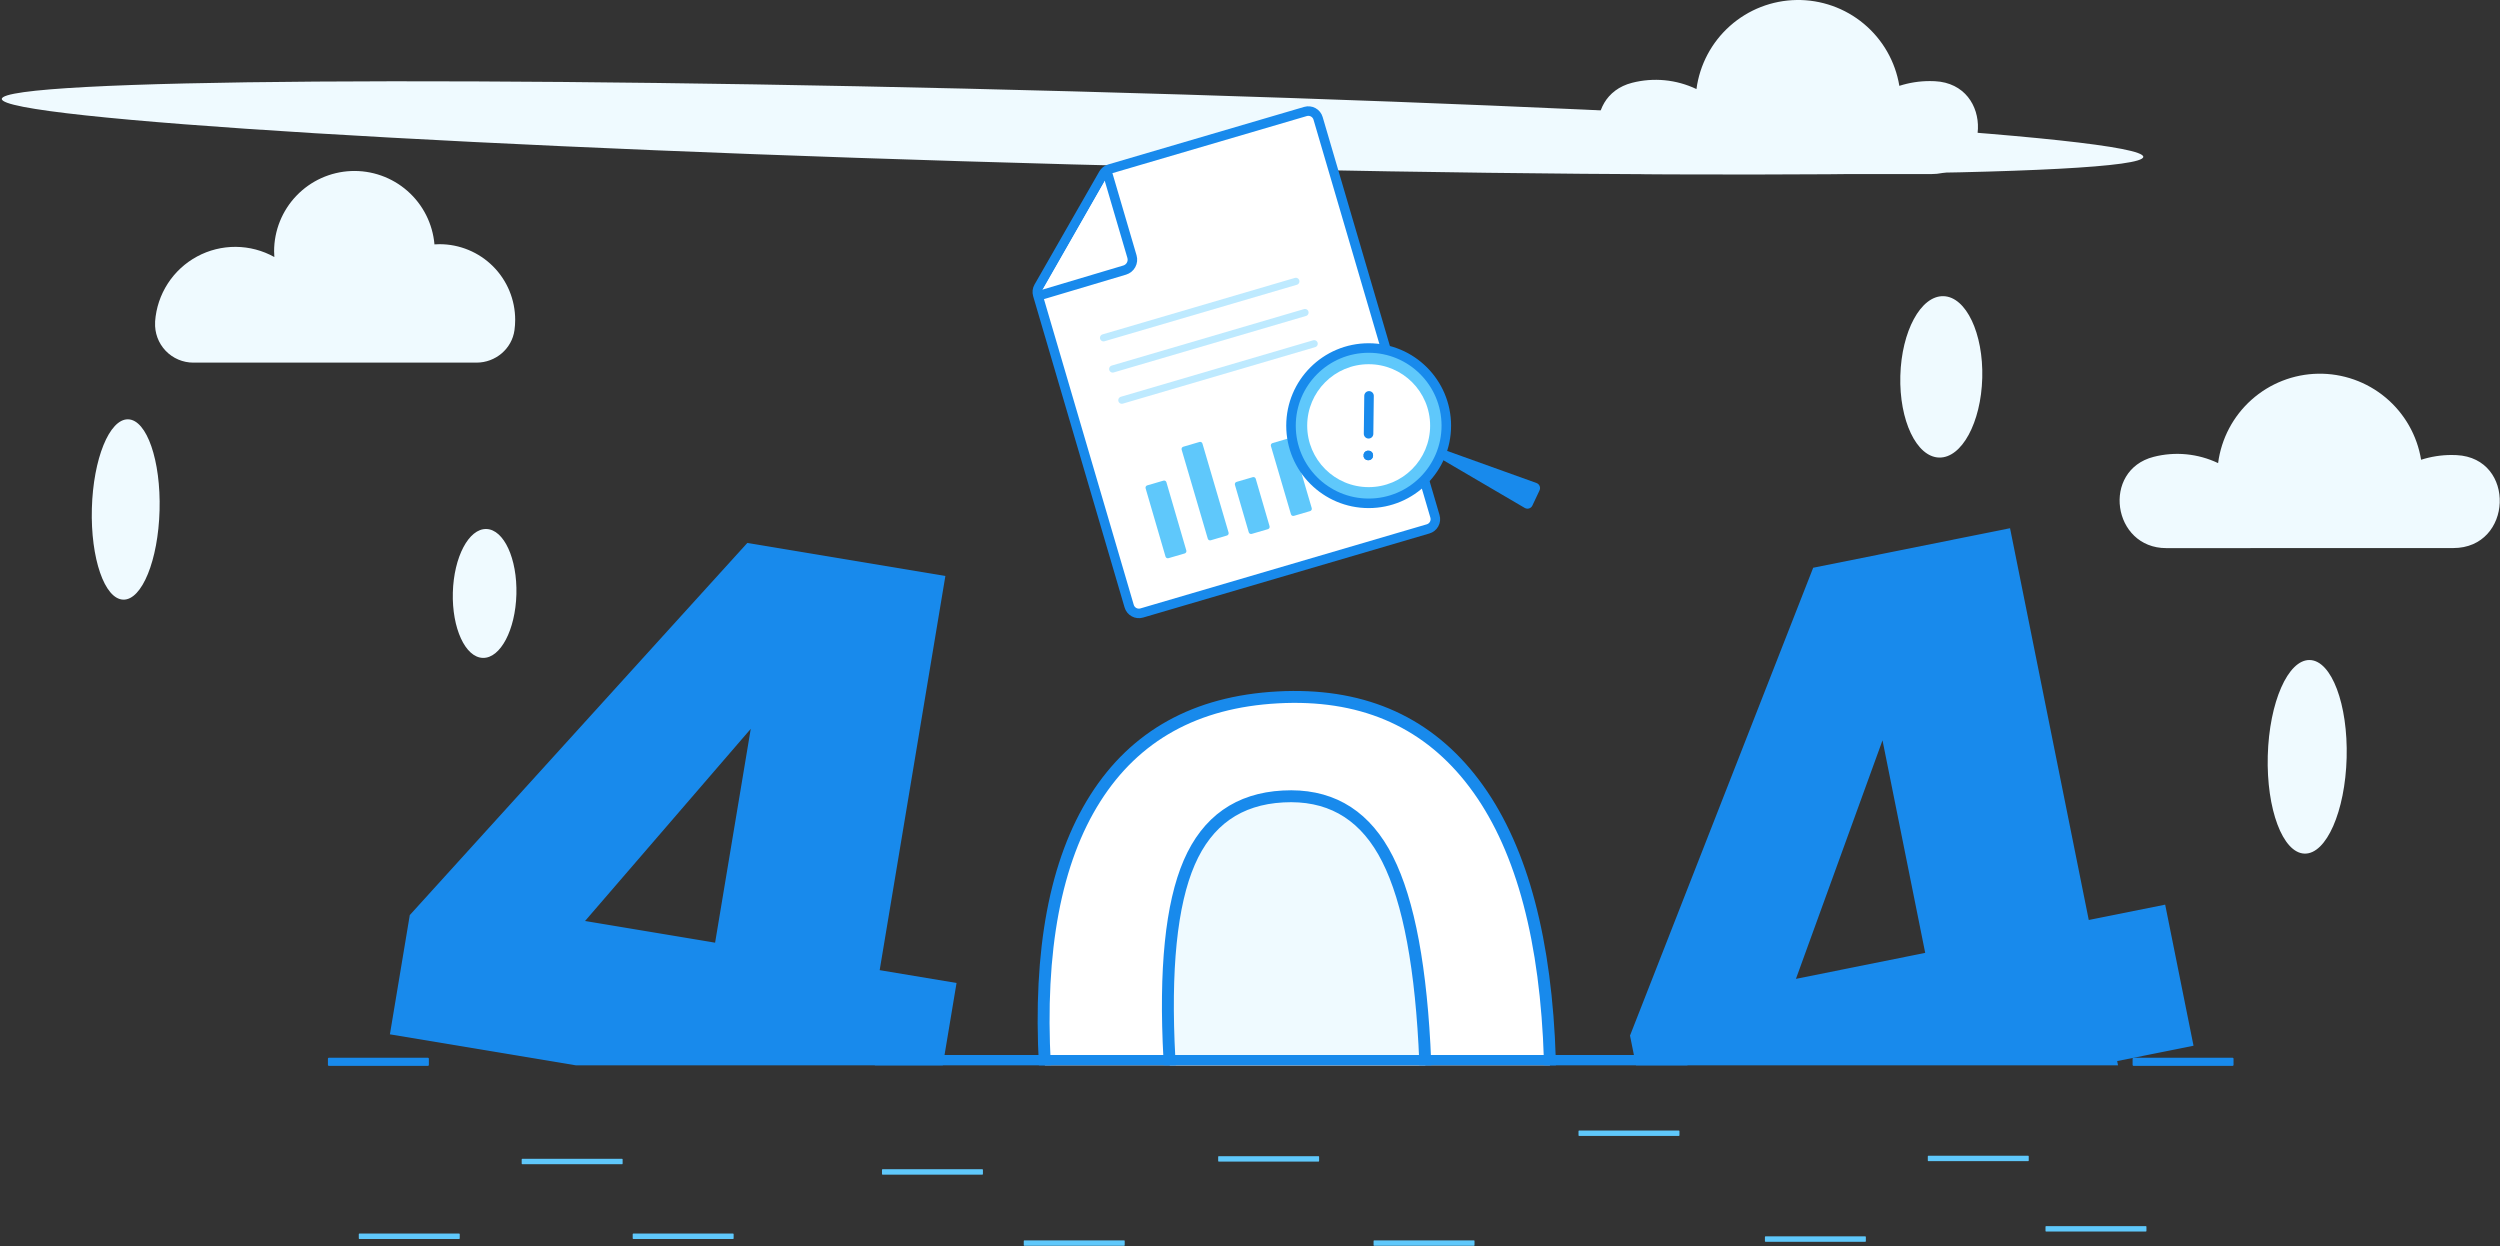 <svg width="2098" height="1046" viewBox="0 0 2098 1046" fill="none" xmlns="http://www.w3.org/2000/svg">
<rect x="0" y="0" width="2098" height="1046" fill="#333333" stroke="none"/>
<path d="M1800.79 1028.97H1717.08C1716.8 1028.97 1716.58 1029.19 1716.58 1029.47V1033.02C1716.58 1033.29 1716.8 1033.52 1717.08 1033.52H1800.79C1801.07 1033.52 1801.29 1033.29 1801.29 1033.02V1029.47C1801.29 1029.19 1801.07 1028.97 1800.79 1028.97Z" fill="#5FC8FB"/>
<path d="M399.91 304.309C415.8 304.309 429.61 292.769 431.76 277.029C432.146 274.165 432.339 271.279 432.34 268.389C432.34 260.055 430.698 251.803 427.509 244.104C424.32 236.405 419.645 229.409 413.753 223.516C407.86 217.623 400.864 212.949 393.165 209.76C385.465 206.57 377.213 204.929 368.88 204.929C367.44 204.929 366.02 204.999 364.6 205.089C363.105 187.785 354.99 171.726 341.946 160.259C328.901 148.793 311.934 142.803 294.582 143.539C277.229 144.275 260.831 151.681 248.805 164.211C236.778 176.742 230.053 193.431 230.03 210.799C230.03 212.449 230.11 214.079 230.23 215.699C220.33 210.18 209.199 207.246 197.866 207.168C186.532 207.09 175.362 209.871 165.388 215.254C155.414 220.636 146.958 228.447 140.802 237.964C134.647 247.48 130.99 258.395 130.17 269.699C130.17 269.969 130.17 270.239 130.17 270.509C129.94 274.873 130.603 279.238 132.118 283.337C133.633 287.436 135.969 291.182 138.982 294.347C141.996 297.512 145.623 300.029 149.643 301.744C153.662 303.458 157.99 304.335 162.36 304.319L399.91 304.309Z" fill="#EFFAFF"/>
<path d="M2058.73 459.93C2108.91 459.93 2111.73 384.41 2061.57 381.93C2060.2 381.86 2058.82 381.829 2057.44 381.829C2048.73 381.82 2040.08 383.17 2031.79 385.829C2028.46 365.426 2017.89 346.903 2002.03 333.646C1986.17 320.388 1966.06 313.281 1945.39 313.623C1924.72 313.965 1904.86 321.734 1889.45 335.509C1874.03 349.285 1864.09 368.147 1861.43 388.649C1844.56 380.609 1825.41 378.747 1807.31 383.389C1763.43 394.689 1772.64 459.98 1817.95 459.98L2058.73 459.93Z" fill="#EFFAFF"/>
<path d="M1620.86 146.08C1671.03 146.08 1673.8 70.579 1623.7 68.139C1622.33 68.079 1620.95 68.04 1619.56 68.04C1610.86 68.03 1602.21 69.38 1593.93 72.04C1590.57 51.683 1580 33.212 1564.16 19.991C1548.32 6.769 1528.26 -0.323 1507.63 0.005C1487 0.333 1467.18 8.061 1451.77 21.78C1436.35 35.499 1426.38 54.296 1423.67 74.749C1406.81 66.703 1387.66 64.844 1369.57 69.499C1325.7 80.79 1334.91 146.059 1380.2 146.059L1620.86 146.08Z" fill="#EFFAFF"/>
<path d="M1663.51 317.196C1664.52 279.798 1649.95 249.064 1630.97 248.551C1611.98 248.037 1595.77 277.937 1594.76 315.336C1593.74 352.734 1608.32 383.467 1627.3 383.981C1646.29 384.495 1662.5 354.594 1663.51 317.196Z" fill="#EFFAFF"/>
<path d="M1798.65 131.637C1799.11 114.716 1397.17 90.112 900.908 76.684C404.641 63.255 1.967 66.086 1.509 83.008C1.051 99.929 402.983 124.532 899.25 137.961C1395.52 151.39 1798.19 148.558 1798.65 131.637Z" fill="#EFFAFF"/>
<path d="M433.36 498.746C434.169 468.878 422.883 444.343 408.154 443.944C393.424 443.546 380.828 467.435 380.02 497.303C379.212 527.17 390.497 551.706 405.227 552.104C419.956 552.503 432.552 528.614 433.36 498.746Z" fill="#EFFAFF"/>
<path d="M133.908 428.326C135.038 386.539 123.236 352.32 107.545 351.895C91.855 351.471 78.219 385.002 77.088 426.789C75.958 468.576 87.76 502.795 103.451 503.22C119.141 503.644 132.777 470.113 133.908 428.326Z" fill="#EFFAFF"/>
<path d="M1969.3 636.018C1970.51 591.156 1956.68 554.387 1938.4 553.892C1920.12 553.397 1904.32 589.365 1903.11 634.227C1901.89 679.089 1915.73 715.858 1934.01 716.353C1952.28 716.847 1968.09 680.88 1969.3 636.018Z" fill="#EFFAFF"/>
<path d="M958.13 514.429L1198.46 443.849C1199.53 443.536 1200.53 443.014 1201.4 442.315C1202.27 441.615 1202.99 440.751 1203.52 439.773C1204.06 438.794 1204.4 437.719 1204.52 436.61C1204.63 435.501 1204.53 434.379 1204.22 433.309L1106.13 99.309C1105.82 98.239 1105.3 97.24 1104.6 96.371C1103.9 95.502 1103.03 94.78 1102.05 94.245C1101.07 93.71 1100 93.373 1098.89 93.254C1097.78 93.134 1096.66 93.235 1095.59 93.549L931.04 141.879C928.928 142.488 927.136 143.894 926.04 145.799L871.63 240.799C871.061 241.792 870.699 242.889 870.565 244.024C870.431 245.16 870.528 246.312 870.85 247.409L947.59 508.649C947.902 509.721 948.421 510.722 949.12 511.593C949.819 512.464 950.682 513.189 951.661 513.726C952.64 514.262 953.715 514.601 954.826 514.722C955.936 514.842 957.058 514.743 958.13 514.429Z" fill="white"/>
<path d="M958.13 514.429L1198.46 443.849C1199.53 443.536 1200.53 443.014 1201.4 442.315C1202.27 441.615 1202.99 440.751 1203.52 439.773C1204.06 438.794 1204.4 437.719 1204.52 436.61C1204.63 435.501 1204.53 434.379 1204.22 433.309L1106.13 99.309C1105.82 98.239 1105.3 97.24 1104.6 96.371C1103.9 95.502 1103.03 94.78 1102.05 94.245C1101.07 93.71 1100 93.373 1098.89 93.254C1097.78 93.134 1096.66 93.235 1095.59 93.549L931.04 141.879C928.928 142.488 927.136 143.894 926.04 145.799L871.63 240.799C871.061 241.792 870.699 242.889 870.565 244.024C870.431 245.16 870.528 246.312 870.85 247.409L947.59 508.649C947.902 509.721 948.421 510.722 949.12 511.593C949.819 512.464 950.682 513.189 951.661 513.726C952.64 514.262 953.715 514.601 954.826 514.722C955.936 514.842 957.058 514.743 958.13 514.429Z" stroke="#188AEC" stroke-width="8" stroke-linecap="round" stroke-linejoin="round"/>
<path d="M929.89 147.039L949.95 215.359C950.63 217.668 950.368 220.152 949.221 222.268C948.074 224.384 946.136 225.959 943.83 226.649L872.41 247.949" fill="white"/>
<path d="M929.89 147.039L949.95 215.359C950.63 217.668 950.368 220.152 949.221 222.268C948.074 224.384 946.136 225.959 943.83 226.649L872.41 247.949" stroke="#188AEC" stroke-width="8" stroke-linecap="round" stroke-linejoin="round"/>
<path d="M976.378 403.35L962.755 407.323C961.695 407.632 961.086 408.742 961.395 409.803L978.097 467.067C978.406 468.127 979.517 468.736 980.577 468.427L994.2 464.454C995.26 464.144 995.869 463.034 995.56 461.974L978.858 404.71C978.548 403.649 977.438 403.04 976.378 403.35Z" fill="#5FC8FB"/>
<path d="M1051.33 400.43L1037.71 404.403C1036.65 404.712 1036.04 405.823 1036.35 406.883L1047.96 446.685C1048.27 447.745 1049.38 448.354 1050.44 448.045L1064.06 444.071C1065.12 443.762 1065.73 442.652 1065.42 441.591L1053.81 401.79C1053.5 400.729 1052.39 400.12 1051.33 400.43Z" fill="#5FC8FB"/>
<path d="M1081.52 367.843L1067.9 371.843C1066.84 372.154 1066.23 373.265 1066.55 374.325L1083.36 431.557C1083.67 432.617 1084.78 433.224 1085.84 432.912L1099.45 428.913C1100.51 428.602 1101.12 427.49 1100.81 426.43L1084 369.199C1083.69 368.139 1082.57 367.532 1081.52 367.843Z" fill="#5FC8FB"/>
<path d="M1006.6 370.898L992.989 374.897C991.929 375.209 991.323 376.32 991.634 377.38L1013.57 452.055C1013.88 453.115 1014.99 453.721 1016.05 453.41L1029.67 449.411C1030.73 449.099 1031.33 447.988 1031.02 446.928L1009.09 372.253C1008.78 371.193 1007.66 370.587 1006.6 370.898Z" fill="#5FC8FB"/>
<path d="M926.08 283.499L1087.48 236.109" stroke="#BEEAFF" stroke-width="6" stroke-linecap="round" stroke-linejoin="round"/>
<path d="M933.77 309.679L1095.16 262.279" stroke="#BEEAFF" stroke-width="6" stroke-linecap="round" stroke-linejoin="round"/>
<path d="M941.45 335.849L1102.85 288.449" stroke="#BEEAFF" stroke-width="6" stroke-linecap="round" stroke-linejoin="round"/>
<path d="M1285.97 424.279L1291.97 411.539C1292.24 410.967 1292.38 410.345 1292.4 409.712C1292.41 409.08 1292.3 408.452 1292.05 407.868C1291.81 407.283 1291.45 406.756 1290.99 406.319C1290.54 405.882 1289.99 405.545 1289.4 405.329L1208.96 376.439L1205.43 382.809L1279.57 426.259C1280.11 426.578 1280.72 426.78 1281.34 426.852C1281.97 426.924 1282.6 426.865 1283.21 426.679C1283.81 426.493 1284.36 426.183 1284.84 425.77C1285.32 425.357 1285.7 424.849 1285.97 424.279Z" fill="#188AEC"/>
<path d="M1148.58 422.391C1184.57 422.391 1213.75 393.213 1213.75 357.221C1213.75 321.228 1184.57 292.051 1148.58 292.051C1112.59 292.051 1083.41 321.228 1083.41 357.221C1083.41 393.213 1112.59 422.391 1148.58 422.391Z" fill="#5FC8FB"/>
<path d="M1148.58 408.801C1177.07 408.801 1200.16 385.707 1200.16 357.221C1200.16 328.734 1177.07 305.641 1148.58 305.641C1120.09 305.641 1097 328.734 1097 357.221C1097 385.707 1120.09 408.801 1148.58 408.801Z" fill="white"/>
<path d="M1148.58 422.391C1184.57 422.391 1213.75 393.213 1213.75 357.221C1213.75 321.228 1184.57 292.051 1148.58 292.051C1112.59 292.051 1083.41 321.228 1083.41 357.221C1083.41 393.213 1112.59 422.391 1148.58 422.391Z" stroke="#188AEC" stroke-width="8" stroke-linecap="round" stroke-linejoin="round"/>
<path d="M1148.89 332.211L1148.5 364.031" stroke="#188AEC" stroke-width="8" stroke-linecap="round" stroke-linejoin="round"/>
<circle cx="1148.27" cy="382.211" r="4" fill="#188AEC"/>
<path d="M1148.27 382.229C1148.28 382.229 1148.29 382.22 1148.29 382.209C1148.29 382.198 1148.28 382.189 1148.27 382.189C1148.26 382.189 1148.25 382.198 1148.25 382.209C1148.25 382.22 1148.26 382.229 1148.27 382.229Z" stroke="#188AEC" stroke-width="8" stroke-linecap="round" stroke-linejoin="round"/>
<g clip-path="url(#clip0_191_1554)">
<path d="M943.209 1112.65C904.249 1063.88 882.133 990.94 876.859 893.82C871.619 797.26 885.726 722.62 919.179 669.9C952.633 617.18 1003.65 588.964 1072.24 585.25C1140.81 581.524 1194.58 604.054 1233.55 652.84C1272.52 701.627 1294.63 774.294 1299.86 870.84C1305.11 967.414 1291.01 1042.19 1257.56 1095.16C1224.11 1148.13 1173.11 1176.49 1104.56 1180.23C1035.95 1183.98 982.169 1161.45 943.209 1112.65Z" fill="white"/>
<path d="M943.209 1112.65C904.249 1063.88 882.133 990.94 876.859 893.82C871.619 797.26 885.726 722.62 919.179 669.9C952.633 617.18 1003.65 588.964 1072.24 585.25C1140.81 581.524 1194.58 604.054 1233.55 652.84C1272.52 701.627 1294.63 774.294 1299.86 870.84C1305.11 967.414 1291.01 1042.19 1257.56 1095.16C1224.11 1148.13 1173.11 1176.49 1104.56 1180.23C1035.95 1183.98 982.169 1161.45 943.209 1112.65Z" stroke="#188AEC" stroke-width="10" stroke-miterlimit="10"/>
<path d="M1178.73 1041.29C1193.87 1006.09 1199.42 951.177 1195.38 876.551C1191.3 801.391 1179.84 747.391 1161 714.551C1142.16 681.711 1114.07 666.324 1076.73 668.391C1039.4 670.391 1013.16 688.871 998.02 723.831C982.88 758.791 977.326 813.567 981.36 888.161C985.406 962.781 996.866 1016.78 1015.74 1050.16C1034.61 1083.54 1062.7 1099.21 1100 1097.16C1137.31 1095.13 1163.56 1076.5 1178.73 1041.29Z" fill="#EFFAFF"/>
<path d="M1178.73 1041.29C1193.87 1006.09 1199.42 951.177 1195.38 876.551C1191.3 801.391 1179.84 747.391 1161 714.551C1142.16 681.711 1114.07 666.324 1076.73 668.391C1039.4 670.391 1013.16 688.871 998.02 723.831C982.88 758.791 977.326 813.567 981.36 888.161C985.406 962.781 996.866 1016.78 1015.74 1050.16C1034.61 1083.54 1062.7 1099.21 1100 1097.16C1137.31 1095.13 1163.56 1076.5 1178.73 1041.29Z" stroke="#188AEC" stroke-width="10" stroke-miterlimit="10"/>
<path d="M1416.12 885.359H734.17V894.449H1416.12V885.359Z" fill="#188AEC"/>
<path d="M1873.64 887.67H1790.43C1790.02 887.67 1789.68 888.006 1789.68 888.42V893.74C1789.68 894.154 1790.02 894.49 1790.43 894.49H1873.64C1874.05 894.49 1874.39 894.154 1874.39 893.74V888.42C1874.39 888.006 1874.05 887.67 1873.64 887.67Z" fill="#188AEC"/>
<path d="M359.15 887.67H275.94C275.526 887.67 275.19 888.006 275.19 888.42V893.74C275.19 894.154 275.526 894.49 275.94 894.49H359.15C359.565 894.49 359.9 894.154 359.9 893.74V888.42C359.9 888.006 359.565 887.67 359.15 887.67Z" fill="#188AEC"/>
<path d="M1840.8 877.56L1776.73 890.44L1802.45 1018.65L1665.18 1046.23L1639.42 918L1387.9 968.54L1367.9 869.08L1521.62 476.46L1686.83 443.27L1752.89 772.05L1817.01 759.17L1840.8 877.56ZM1579.8 621.29L1507.15 821.46L1615.63 799.65L1579.8 621.29Z" fill="#188AEC"/>
<path d="M782.88 943.95L718.37 933.19L696.87 1062.19L558.76 1039.19L580.27 910.19L327.21 868.01L343.89 767.95L627.14 455.65L793.36 483.36L738.22 814.15L802.73 824.91L782.88 943.95ZM630.03 611.65L490.96 772.91L600.11 791.1L630.03 611.65Z" fill="#188AEC"/>
</g>
<path d="M385.31 1035.21H301.6C301.323 1035.21 301.1 1035.43 301.1 1035.71V1039.26C301.1 1039.54 301.323 1039.76 301.6 1039.76H385.31C385.586 1039.76 385.81 1039.54 385.81 1039.26V1035.71C385.81 1035.43 385.586 1035.21 385.31 1035.21Z" fill="#5FC8FB"/>
<path d="M615.17 1035.21H531.46C531.184 1035.21 530.96 1035.43 530.96 1035.71V1039.26C530.96 1039.54 531.184 1039.76 531.46 1039.76H615.17C615.446 1039.76 615.67 1039.54 615.67 1039.26V1035.71C615.67 1035.43 615.446 1035.21 615.17 1035.21Z" fill="#5FC8FB"/>
<path d="M824.37 981.219H740.66C740.384 981.219 740.16 981.443 740.16 981.719V985.269C740.16 985.545 740.384 985.769 740.66 985.769H824.37C824.646 985.769 824.87 985.545 824.87 985.269V981.719C824.87 981.443 824.646 981.219 824.37 981.219Z" fill="#5FC8FB"/>
<path d="M943.35 1040.92H859.64C859.364 1040.92 859.14 1041.15 859.14 1041.42V1044.97C859.14 1045.25 859.364 1045.47 859.64 1045.47H943.35C943.626 1045.47 943.85 1045.25 943.85 1044.97V1041.42C943.85 1041.15 943.626 1040.92 943.35 1040.92Z" fill="#5FC8FB"/>
<path d="M1236.91 1040.92H1153.2C1152.92 1040.92 1152.7 1041.15 1152.7 1041.42V1044.97C1152.7 1045.25 1152.92 1045.47 1153.2 1045.47H1236.91C1237.19 1045.47 1237.41 1045.25 1237.41 1044.97V1041.42C1237.41 1041.15 1237.19 1040.92 1236.91 1040.92Z" fill="#5FC8FB"/>
<path d="M1565.33 1037.55H1481.62C1481.34 1037.55 1481.12 1037.77 1481.12 1038.05V1041.6C1481.12 1041.88 1481.34 1042.1 1481.62 1042.1H1565.33C1565.61 1042.1 1565.83 1041.88 1565.83 1041.6V1038.05C1565.83 1037.77 1565.61 1037.55 1565.33 1037.55Z" fill="#5FC8FB"/>
<path d="M522.01 972.469H438.3C438.024 972.469 437.8 972.693 437.8 972.969V976.519C437.8 976.795 438.024 977.019 438.3 977.019H522.01C522.286 977.019 522.51 976.795 522.51 976.519V972.969C522.51 972.693 522.286 972.469 522.01 972.469Z" fill="#5FC8FB"/>
<path d="M1106.5 970.262H1022.79C1022.51 970.262 1022.29 970.486 1022.29 970.762V974.312C1022.29 974.588 1022.51 974.812 1022.79 974.812H1106.5C1106.78 974.812 1107 974.588 1107 974.312V970.762C1107 970.486 1106.78 970.262 1106.5 970.262Z" fill="#5FC8FB"/>
<path d="M1702.02 969.898H1618.31C1618.03 969.898 1617.81 970.122 1617.81 970.398V973.948C1617.81 974.225 1618.03 974.448 1618.31 974.448H1702.02C1702.3 974.448 1702.52 974.225 1702.52 973.948V970.398C1702.52 970.122 1702.3 969.898 1702.02 969.898Z" fill="#5FC8FB"/>
<path d="M1408.9 948.73H1325.19C1324.91 948.73 1324.69 948.954 1324.69 949.23V952.781C1324.69 953.057 1324.91 953.281 1325.19 953.281H1408.9C1409.18 953.281 1409.4 953.057 1409.4 952.781V949.23C1409.4 948.954 1409.18 948.73 1408.9 948.73Z" fill="#5FC8FB"/>
<defs>
<clipPath id="clip0_191_1554">
<rect width="1599" height="451" fill="white" transform="translate(275 443)"/>
</clipPath>
</defs>
</svg>
